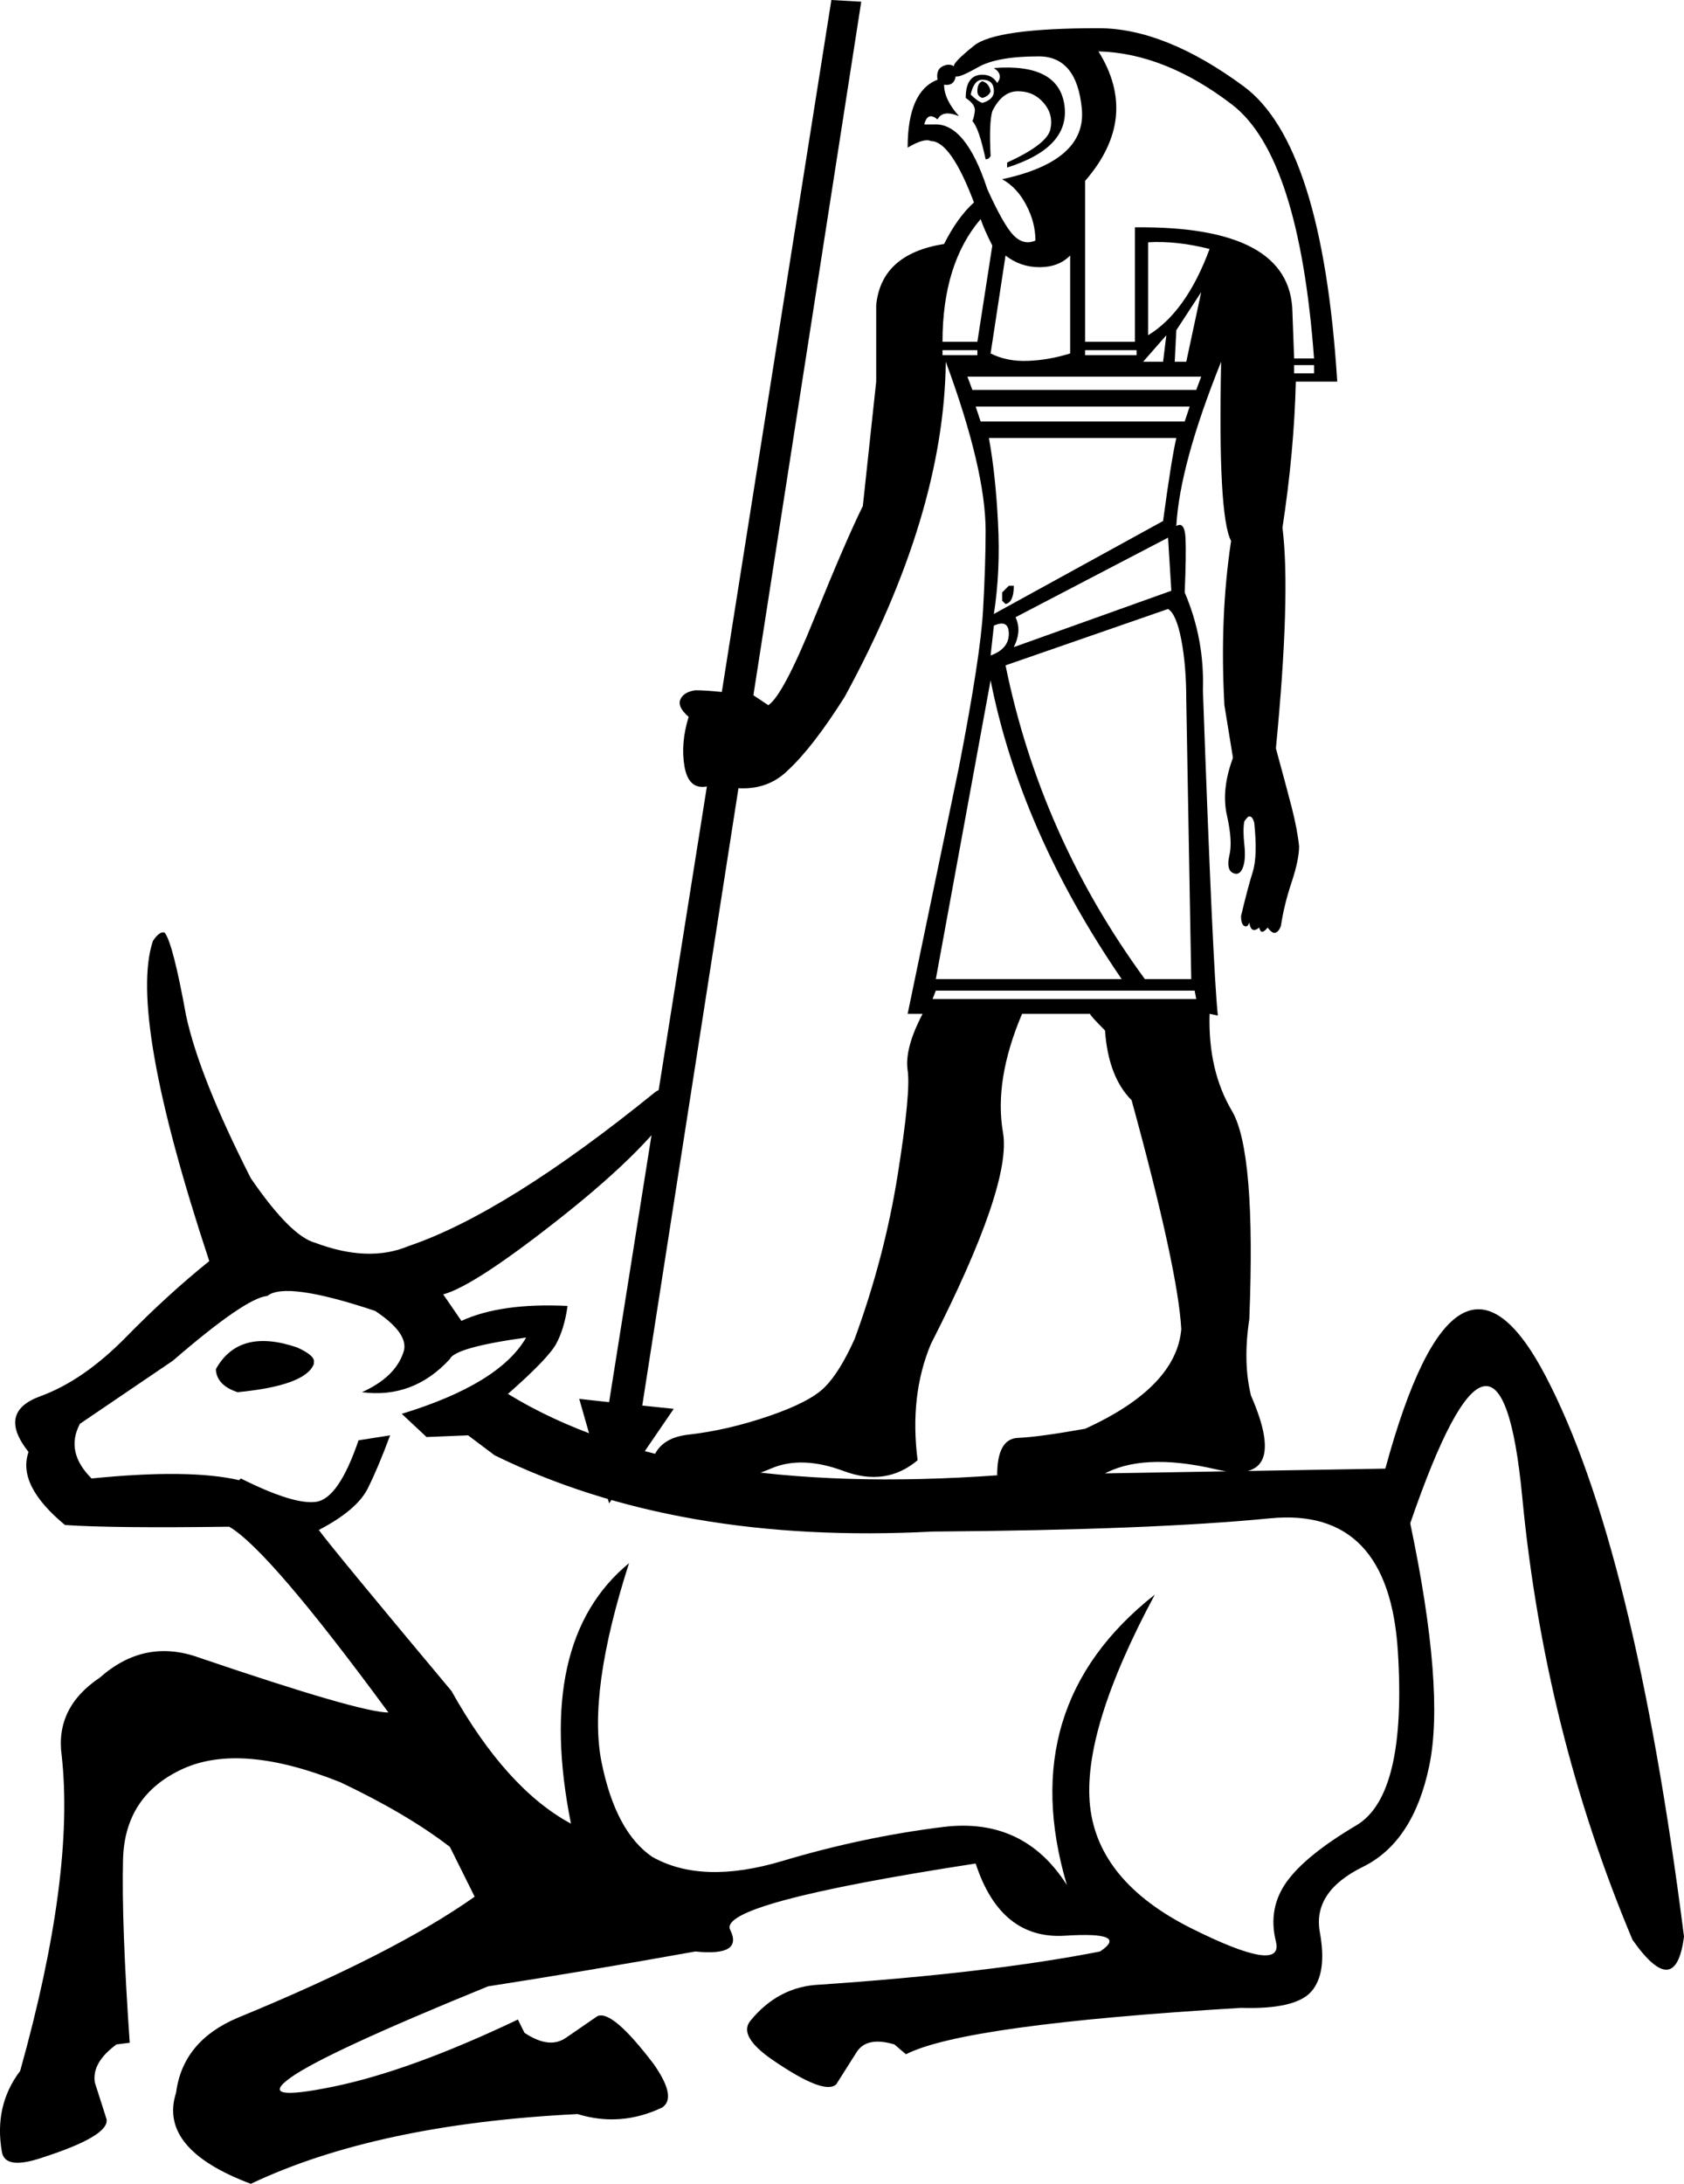 <?xml version='1.0' encoding ='UTF-8' standalone='yes'?>
<svg width='13.865' height='17.973' xmlns:inkscape='http://www.inkscape.org/namespaces/inkscape'>
<path style='fill:#000000; stroke:none' d=' M 8.033 3.346  L 8.074 3.469  L 9.754 3.469  L 9.795 3.346  L 8.033 3.346  Z  M 8.142 3.605  Q 8.197 3.906 8.217 4.302  Q 8.238 4.698 8.183 5.053  L 9.576 4.288  Q 9.644 3.783 9.685 3.605  L 8.142 3.605  Z  M 8.361 5.08  Q 8.415 5.19 8.347 5.326  L 9.644 4.862  L 9.617 4.425  L 8.361 5.08  Z  M 8.306 4.821  L 8.347 4.821  Q 8.347 4.958 8.279 4.971  L 8.251 4.944  L 8.251 4.876  L 8.306 4.821  Z  M 8.156 5.395  Q 8.306 5.34 8.306 5.217  Q 8.306 5.094 8.183 5.149  L 8.156 5.395  Z  M 7.705 8.153  L 7.678 8.222  L 9.849 8.222  L 9.836 8.153  L 7.705 8.153  Z  M 9.453 2.759  Q 9.767 2.568 9.959 2.049  Q 9.685 1.98 9.453 1.994  L 9.453 2.759  Z  M 8.156 2.909  Q 8.292 2.977 8.463 2.97  Q 8.634 2.964 8.811 2.909  L 8.811 2.103  Q 8.716 2.199 8.559 2.199  Q 8.402 2.199 8.279 2.103  L 8.156 2.909  Z  M 9.89 2.404  L 9.685 2.718  L 9.672 2.977  L 9.767 2.977  L 9.89 2.404  Z  M 9.412 2.977  L 9.576 2.977  L 9.603 2.759  L 9.412 2.977  Z  M 7.76 2.923  L 8.047 2.923  L 8.047 2.882  L 7.76 2.882  L 7.76 2.923  Z  M 10.655 3.005  L 10.655 3.073  L 10.819 3.073  L 10.819 3.005  L 10.655 3.005  Z  M 8.934 2.923  L 9.358 2.923  L 9.358 2.882  L 8.934 2.882  L 8.934 2.923  Z  M 7.869 0.628  Q 7.855 0.71 7.773 0.697  Q 7.773 0.819 7.896 0.956  Q 7.76 0.901 7.719 0.983  Q 7.637 0.915 7.61 1.024  L 7.692 1.024  Q 7.951 1.011 8.129 1.557  Q 8.265 1.857 8.347 1.939  Q 8.429 2.021 8.525 1.98  Q 8.525 1.83 8.449 1.687  Q 8.374 1.543 8.251 1.475  Q 8.948 1.325 8.907 0.895  Q 8.866 0.464 8.552 0.464  Q 8.21 0.464 8.053 0.553  Q 7.896 0.642 7.869 0.628  Z  M 8.292 1.338  Q 8.62 1.188 8.648 1.065  Q 8.675 0.942 8.593 0.847  Q 8.511 0.751 8.381 0.751  Q 8.251 0.751 8.17 0.915  Q 8.142 1.011 8.156 1.284  Q 8.142 1.311 8.115 1.311  Q 8.06 1.052 8.006 0.997  Q 8.019 0.97 8.026 0.915  Q 8.033 0.86 7.951 0.806  Q 7.951 0.615 8.088 0.615  Q 8.17 0.615 8.21 0.683  Q 8.265 0.615 8.183 0.56  Q 8.716 0.519 8.764 0.867  Q 8.811 1.215 8.292 1.379  L 8.292 1.338  Z  M 7.992 0.778  Q 8.047 0.833 8.088 0.847  Q 8.183 0.819 8.183 0.751  Q 8.183 0.656 8.088 0.656  Q 8.019 0.656 7.992 0.778  Z  M 8.088 0.669  Q 8.142 0.683 8.156 0.751  Q 8.142 0.792 8.088 0.806  Q 8.047 0.792 8.047 0.751  Q 8.047 0.683 8.088 0.669  Z  M 7.76 2.813  L 8.047 2.813  L 8.17 2.021  Q 8.101 1.885 8.074 1.803  Q 7.76 2.171 7.76 2.813  Z  M 8.934 1.489  L 8.934 2.813  L 9.344 2.813  L 9.344 1.871  Q 10.628 1.857 10.641 2.568  L 10.655 2.95  L 10.819 2.95  Q 10.696 1.284 10.143 0.86  Q 9.59 0.437 9.044 0.423  Q 9.385 0.97 8.934 1.489  Z  M 7.965 3.1  L 8.006 3.209  L 9.849 3.209  L 9.89 3.1  L 7.965 3.1  Z  M 5.82 6.473  Q 5.67 6.501 5.636 6.31  Q 5.602 6.118 5.67 5.9  Q 5.575 5.818 5.602 5.756  Q 5.629 5.695 5.725 5.681  Q 5.807 5.681 5.943 5.695  L 6.845 0  L 7.091 0.014  L 6.203 5.722  L 6.326 5.804  Q 6.449 5.722 6.708 5.08  Q 6.968 4.439 7.104 4.165  L 7.214 3.141  L 7.214 2.513  Q 7.254 2.09 7.773 2.008  Q 7.883 1.789 8.019 1.666  Q 7.828 1.161 7.664 1.161  Q 7.61 1.134 7.473 1.215  Q 7.473 0.751 7.719 0.656  Q 7.705 0.574 7.76 0.546  Q 7.814 0.519 7.855 0.546  Q 7.842 0.519 8.019 0.376  Q 8.197 0.232 9.044 0.232  Q 9.59 0.232 10.239 0.71  Q 10.887 1.188 11.01 3.141  L 10.669 3.141  Q 10.655 3.715 10.559 4.343  Q 10.628 4.889 10.505 6.159  Q 10.587 6.46 10.635 6.644  Q 10.682 6.829 10.696 6.965  Q 10.696 7.074 10.635 7.259  Q 10.573 7.443 10.546 7.621  Q 10.532 7.662 10.505 7.675  Q 10.478 7.689 10.437 7.634  Q 10.382 7.703 10.368 7.634  Q 10.3 7.689 10.286 7.593  Q 10.273 7.634 10.245 7.621  Q 10.218 7.607 10.218 7.539  Q 10.273 7.307 10.314 7.177  Q 10.355 7.047 10.327 6.774  Q 10.314 6.719 10.286 6.719  Q 10.273 6.719 10.245 6.76  Q 10.232 6.829 10.245 6.951  Q 10.259 7.074 10.232 7.143  Q 10.204 7.211 10.15 7.184  Q 10.095 7.156 10.122 7.04  Q 10.15 6.924 10.102 6.712  Q 10.054 6.501 10.15 6.241  L 10.15 6.228  L 10.081 5.804  Q 10.041 5.08 10.136 4.452  Q 10.027 4.247 10.054 2.977  Q 9.713 3.824 9.685 4.329  Q 9.754 4.288 9.761 4.432  Q 9.767 4.575 9.754 4.876  Q 9.918 5.258 9.904 5.681  Q 9.986 7.976 10.027 8.358  L 9.959 8.344  Q 9.945 8.809 10.143 9.143  Q 10.341 9.478 10.286 10.857  Q 10.232 11.212 10.3 11.486  Q 10.628 12.237 10.013 12.093  Q 9.399 11.95 9.071 12.141  L 8.21 12.141  Q 8.21 11.841 8.381 11.834  Q 8.552 11.827 8.934 11.759  Q 9.685 11.417 9.726 10.939  Q 9.699 10.448 9.317 9.055  Q 9.125 8.863 9.098 8.481  Q 8.975 8.358 8.975 8.344  L 8.415 8.344  Q 8.183 8.891 8.258 9.321  Q 8.333 9.751 7.664 11.062  Q 7.487 11.486 7.555 12.018  Q 7.295 12.237 6.947 12.107  Q 6.599 11.977 6.346 12.087  Q 6.094 12.196 5.807 12.196  Q 5.329 12.196 5.356 12.141  Q 5.356 11.841 5.67 11.807  Q 5.984 11.772 6.326 11.656  Q 6.667 11.54 6.79 11.417  Q 6.913 11.294 7.036 11.021  Q 7.282 10.352 7.391 9.669  Q 7.5 8.986 7.473 8.809  Q 7.446 8.631 7.596 8.344  L 7.473 8.344  L 7.896 6.31  Q 8.074 5.395 8.094 5.019  Q 8.115 4.643 8.115 4.37  Q 8.115 3.865 7.787 2.977  Q 7.773 4.234 6.954 5.736  Q 6.695 6.146 6.49 6.337  Q 6.326 6.501 6.08 6.487  L 5.288 11.568  L 5.547 11.595  L 5.015 12.373  L 4.769 11.513  L 5.015 11.54  L 5.82 6.473  Z  M 8.279 5.476  Q 8.566 6.883 9.426 8.058  L 9.808 8.058  L 9.767 5.763  Q 9.767 5.476 9.726 5.265  Q 9.685 5.053 9.617 5.012  L 8.279 5.476  Z  M 7.705 8.058  L 9.235 8.058  Q 8.402 6.842 8.156 5.599  L 7.705 8.058  Z  M 1.778 11.281  L 1.778 11.267  Q 1.969 10.926 2.447 11.09  Q 2.597 11.158 2.584 11.212  L 2.584 11.226  Q 2.515 11.404 1.956 11.458  Q 1.792 11.404 1.778 11.281  Z  M 1.983 12.168  Q 2.42 12.387 2.604 12.36  Q 2.789 12.332 2.952 11.854  L 3.212 11.813  Q 3.116 12.073 3.028 12.25  Q 2.939 12.428 2.625 12.592  Q 2.734 12.742 3.717 13.917  Q 4.168 14.722 4.701 15.009  Q 4.4 13.507 5.179 12.865  Q 4.837 13.93 4.953 14.504  Q 5.069 15.077 5.37 15.282  Q 5.78 15.514 6.442 15.316  Q 7.104 15.118 7.767 15.036  Q 8.429 14.955 8.784 15.514  Q 8.347 14.039 9.508 13.124  Q 8.907 14.244 8.975 14.866  Q 9.044 15.487 9.808 15.87  Q 10.573 16.252 10.505 15.979  Q 10.437 15.706 10.594 15.487  Q 10.751 15.269 11.167 15.023  Q 11.584 14.777 11.509 13.589  Q 11.434 12.401 10.457 12.496  Q 9.481 12.592 7.678 12.605  Q 5.575 12.715 4.072 11.977  L 3.854 11.813  L 3.512 11.827  L 3.308 11.636  Q 4.113 11.39 4.332 11.008  Q 3.745 11.09 3.704 11.185  Q 3.403 11.513 2.98 11.458  Q 3.253 11.335 3.321 11.131  Q 3.376 10.98 3.089 10.789  Q 2.352 10.543 2.201 10.666  Q 2.024 10.68 1.423 11.199  L 0.658 11.718  Q 0.535 11.95 0.754 12.168  Q 1.559 12.087 1.969 12.182  L 1.983 12.168  Z  M 3.704 15.2  Q 3.349 14.927 2.802 14.668  Q 1.983 14.34 1.505 14.558  Q 1.027 14.777 1.013 15.303  Q 1 15.829 1.068 16.812  L 0.959 16.826  Q 0.754 16.976 0.781 17.14  L 0.877 17.44  Q 0.904 17.577 0.358 17.754  Q 0.044 17.863 0.016 17.713  Q -0.052 17.331 0.166 17.044  Q 0.617 15.433 0.508 14.449  Q 0.453 14.053 0.822 13.807  Q 1.191 13.48 1.641 13.643  Q 2.966 14.094 3.198 14.094  Q 2.215 12.756 1.887 12.565  Q 0.931 12.578 0.535 12.551  Q 0.139 12.223 0.235 11.95  Q -0.025 11.622 0.33 11.492  Q 0.685 11.363 1.034 11.008  Q 1.382 10.653 1.723 10.379  Q 1.054 8.358 1.259 7.744  Q 1.314 7.662 1.355 7.675  Q 1.423 7.757 1.532 8.358  Q 1.641 8.863 2.065 9.697  Q 2.393 10.175 2.597 10.229  Q 3.034 10.393 3.362 10.256  Q 4.168 9.983 5.397 8.986  Q 5.575 8.877 5.602 9.027  Q 5.37 9.423 4.639 10.004  Q 3.908 10.584 3.649 10.653  L 3.799 10.871  Q 4.127 10.721 4.673 10.748  Q 4.646 10.939 4.578 11.062  Q 4.509 11.185 4.182 11.472  Q 5.588 12.332 8.224 12.141  L 11.406 12.087  Q 11.993 9.929 12.724 11.322  Q 13.455 12.715 13.865 15.938  Q 13.796 16.47 13.441 15.965  Q 12.717 14.244 12.533 12.319  Q 12.349 10.393 11.611 12.537  Q 11.898 13.903 11.768 14.531  Q 11.638 15.159 11.222 15.364  Q 10.805 15.569 10.867 15.904  Q 10.928 16.238 10.798 16.389  Q 10.669 16.539 10.218 16.525  Q 7.937 16.662 7.459 16.907  L 7.364 16.826  Q 7.132 16.757 7.05 16.894  L 6.886 17.153  Q 6.79 17.249 6.353 16.948  Q 6.08 16.757 6.176 16.634  Q 6.408 16.348 6.749 16.334  Q 8.156 16.238 9.057 16.061  Q 9.303 15.897 8.77 15.931  Q 8.238 15.965 8.033 15.337  Q 5.902 15.665 6.012 15.883  Q 6.121 16.102 5.725 16.061  Q 4.81 16.225 4.018 16.348  Q 2.679 16.894 2.393 17.099  Q 2.106 17.304 2.741 17.174  Q 3.376 17.044 4.264 16.621  L 4.318 16.73  Q 4.523 16.867 4.66 16.771  L 4.919 16.593  Q 5.042 16.539 5.383 16.989  Q 5.575 17.263 5.452 17.345  Q 5.11 17.508 4.755 17.399  Q 3.103 17.481 2.065 17.973  Q 1.3 17.686 1.45 17.222  Q 1.505 16.798 1.956 16.607  Q 3.253 16.074 3.908 15.61  L 3.704 15.2  Z '/></svg>
